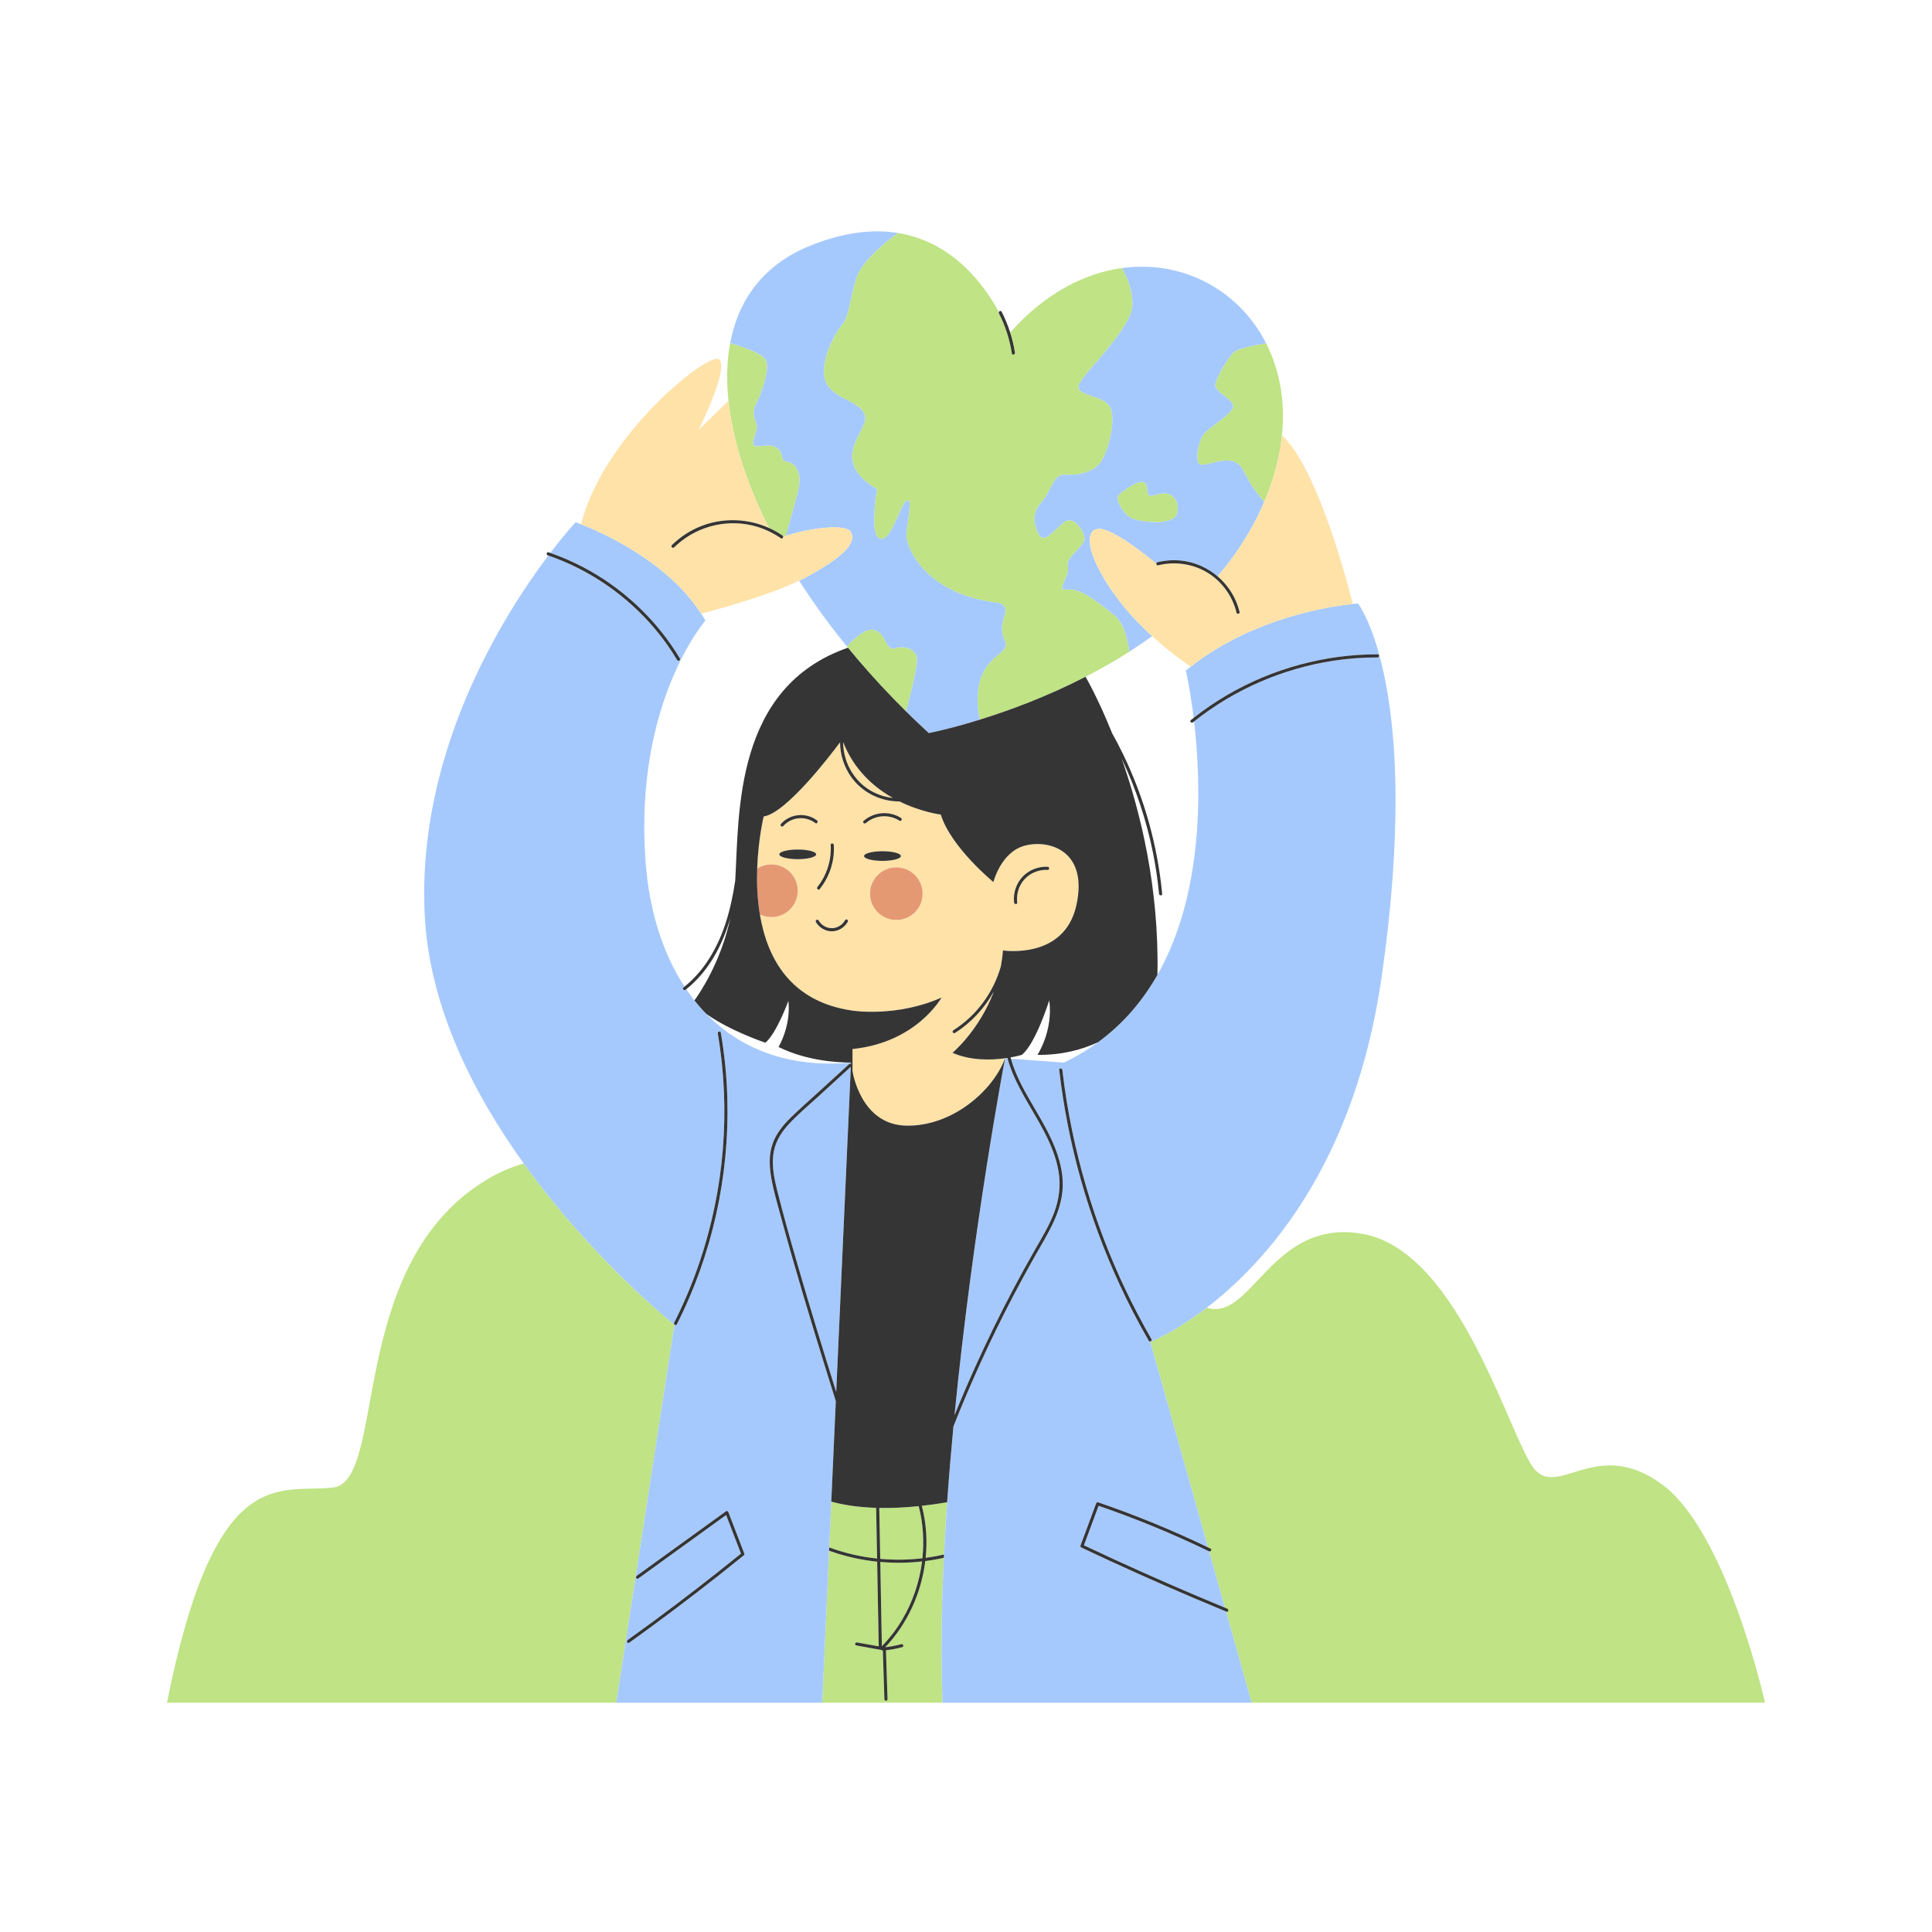<svg xmlns="http://www.w3.org/2000/svg" xmlns:xlink="http://www.w3.org/1999/xlink" width="1080" zoomAndPan="magnify" viewBox="0 0 810 810" height="1080" preserveAspectRatio="xMidYMid meet" version="1.0"><defs><clipPath id="6be65d49c8"><path d="M 69.855 97 L 740 97 L 740 714 L 69.855 714 Z M 69.855 97 " clip-rule="nonzero"/></clipPath><clipPath id="a8c12adc76"><path d="M 177 96.059 L 586 96.059 L 586 714 L 177 714 Z M 177 96.059 " clip-rule="nonzero"/></clipPath></defs><g clip-path="url(#6be65d49c8)"><path fill="#bfe385" d="M 739.992 713.883 L 524.777 713.883 L 514.031 675.637 C 514.09 675.664 514.148 675.688 514.207 675.711 C 514.984 676.031 515.324 674.766 514.555 674.445 C 514.23 674.312 513.91 674.176 513.586 674.043 L 506.945 650.406 C 507.664 650.652 508.25 649.605 507.523 649.254 C 507.176 649.086 506.828 648.926 506.48 648.758 L 482.289 562.648 C 482.289 562.648 492.266 558.727 505.922 548.258 C 524.988 554.309 533.09 510.332 571.504 517.355 C 612.594 524.863 633.328 604.59 643.504 616.145 C 653.684 627.699 669.891 602.277 697.031 622.5 C 724.172 642.723 739.992 713.883 739.992 713.883 Z M 219.57 487.793 C 213.848 489.418 207.992 492.008 202.035 495.836 C 145.184 532.363 162.285 621.301 139.484 623.684 C 116.688 626.062 90.242 612.816 69.996 713.883 L 258.363 713.883 L 282.742 555.375 C 282.742 555.375 248.824 528.488 219.57 487.793 Z M 369.727 690.188 C 373.039 686.781 375.938 683 378.352 678.902 C 382.719 671.484 385.508 663.168 386.586 654.645 C 380.766 655.301 374.891 655.371 369.066 654.852 C 369.285 666.633 369.508 678.41 369.727 690.188 Z M 385.168 631.461 C 378.984 632.09 373.492 632.301 368.641 632.203 C 368.711 635.961 368.781 639.719 368.852 643.477 C 368.914 646.836 368.98 650.195 369.043 653.555 C 374.93 654.082 380.863 654.004 386.73 653.312 C 387.5 646.012 387.02 638.586 385.168 631.461 Z M 388.301 642.773 C 388.516 646.223 388.434 649.691 388.086 653.133 C 390.668 652.785 393.234 652.324 395.777 651.742 C 396.137 644.473 396.578 637.156 397.09 629.836 C 393.348 630.465 389.82 630.953 386.484 631.32 C 387.449 635.07 388.059 638.906 388.301 642.773 Z M 347.664 648.773 C 351.074 650.016 354.559 651.059 358.102 651.852 C 361.281 652.566 364.496 653.082 367.727 653.422 C 367.594 646.336 367.461 639.258 367.328 632.172 C 359.391 631.922 353.223 630.859 348.527 629.555 Z M 390.992 654.043 C 389.973 654.211 388.949 654.359 387.922 654.492 C 386.281 667.898 380.457 680.785 371.137 690.602 C 373.43 690.352 375.695 689.922 377.922 689.312 C 378.734 689.086 379.082 690.352 378.27 690.574 C 376.031 691.191 373.746 691.617 371.441 691.879 C 371.645 698.723 371.906 705.566 372.105 712.41 C 372.129 713.254 370.82 713.25 370.793 712.41 C 370.598 705.609 370.336 698.816 370.137 692.02 C 370.125 692.02 370.113 692.02 370.102 692.023 C 369.855 692.043 369.688 691.938 369.586 691.781 C 366.055 691.141 362.52 690.5 358.988 689.859 C 358.16 689.711 358.512 688.445 359.336 688.598 C 362.363 689.145 365.395 689.695 368.422 690.242 C 368.422 690.238 368.418 690.238 368.418 690.234 C 368.336 685.812 368.254 681.391 368.168 676.969 C 368.031 669.559 367.891 662.148 367.754 654.738 C 360.887 654.02 354.109 652.484 347.602 650.145 L 344.738 713.883 L 395.148 713.883 C 394.398 694.762 394.703 674.133 395.711 653.102 C 394.148 653.457 392.574 653.781 390.992 654.043 Z M 467.16 257.91 C 459.719 251.875 454.891 248.461 450.871 247.445 C 446.848 246.445 444.227 248.66 445.844 244.637 C 447.449 240.609 448.051 240.406 447.648 236.793 C 447.246 233.168 455.293 228.742 454.688 225.328 C 454.086 221.902 450.262 216.672 446.848 218.488 C 443.422 220.297 437.988 228.742 435.578 224.121 C 433.168 219.492 432.566 215.152 436.766 210.402 C 440.977 205.66 441.52 198.742 446.531 199.012 C 451.555 199.285 456.566 198.473 460.227 195.215 C 463.895 191.965 467.684 178.812 465.918 171.895 C 464.164 164.98 449.246 166.602 452.637 160.637 C 456.023 154.672 473.93 137.992 474.742 128.23 C 475.203 122.641 472.688 116.551 470.461 112.379 L 470.453 112.379 C 454.594 114.535 438.094 123.023 423.516 139.398 C 424.395 142.16 425.066 144.988 425.504 147.867 C 425.633 148.691 424.367 149.043 424.242 148.215 C 423.344 142.34 421.52 136.652 418.805 131.367 C 418.707 131.176 418.711 130.988 418.773 130.832 C 412.703 119.547 399.566 101.438 376.48 97.691 C 372.996 100.215 361.102 109.281 358.875 116.965 C 356.262 125.988 355.781 133.113 353.172 135.961 C 350.559 138.809 343.207 151.863 346.055 159.699 C 348.898 167.531 361.242 168.004 362.664 174.414 C 364.098 180.824 346.762 192.691 367.648 205.043 C 367.648 205.043 364.332 224.98 369.074 225.934 C 373.824 226.875 377.152 212.16 379.996 210.02 C 382.844 207.891 380.469 218.336 379.996 223.793 C 379.52 229.25 388.066 249.434 418.688 252.754 C 418.688 252.754 422.391 253.469 421.367 257.266 C 420.355 261.066 419.062 263.676 421.367 268.898 C 423.676 274.121 412.504 274.559 410.312 288.043 C 409.492 293.117 409.91 297.832 410.75 301.738 C 422.77 298.016 438.645 292.223 455.117 283.754 C 455.117 283.754 455.121 283.75 455.121 283.75 C 461.199 280.625 467.352 277.152 473.43 273.266 C 472.793 267.832 471.176 261.168 467.16 257.91 Z M 502.914 194.586 C 504.926 195.762 510.715 192.574 515.789 193.168 C 520.863 193.754 521.457 198.594 525.117 204.023 C 526.574 206.199 528.383 208.488 530.023 210.461 C 530.469 209.422 530.898 208.363 531.316 207.301 C 534.68 198.668 536.66 190.363 537.465 182.504 C 538.953 167.895 536.352 154.809 530.863 143.992 C 526.793 144.34 520.242 146.156 518.262 147.004 C 515.77 148.07 510 158.105 509.527 161.18 C 509.055 164.242 516.609 167.074 516.969 170.148 C 517.324 173.211 506.812 179.117 504.574 182.191 C 502.328 185.258 500.914 193.406 502.914 194.586 Z M 330.062 193.578 C 326.633 192.949 328.969 190.453 326 187.965 C 323.039 185.465 318.82 187.809 316.48 186.863 C 314.141 185.93 318.359 180.156 317.109 177.5 C 315.863 174.855 315.703 171.422 316.953 169.387 C 318.203 167.359 323.355 154.723 321.016 150.82 C 319.32 148 310.727 145.168 306.133 143.824 C 304.727 151.289 304.508 159.426 305.418 168.059 C 307.141 184.406 312.922 202.551 322.379 221.344 C 324.348 222.234 326.254 223.281 328.059 224.531 C 328.266 224.676 328.34 224.875 328.34 225.074 C 328.703 224.941 329.078 224.812 329.461 224.68 C 331.328 218.082 333.535 210.207 334.59 206.059 C 336.613 198.102 333.496 194.199 330.062 193.578 Z M 375.195 271.824 C 371.102 273.012 371.766 265.254 366.297 264.086 C 362.762 263.324 358 267.797 355.086 271.047 C 355.223 271.215 355.367 271.387 355.508 271.559 C 356.867 273.215 358.254 274.871 359.66 276.523 C 365.91 283.852 372.641 291.117 379.852 298.25 C 382.062 290.086 385.301 277.145 384.324 274.996 C 382.863 271.824 379.293 270.633 375.195 271.824 Z M 492.645 216.777 C 494.211 214.969 494.449 210.637 491.801 208.227 C 489.152 205.82 486.141 207.145 483.012 207.863 C 479.879 208.586 482.047 203.051 479.52 202.176 C 476.992 201.301 471.211 205.578 469.285 207.262 C 467.355 208.949 469.645 212.805 472.176 215.645 C 474.703 218.488 480.832 218.66 482.168 218.824 C 485.668 219.25 491.078 218.582 492.645 216.777 Z M 492.645 216.777 " fill-opacity="1" fill-rule="nonzero"/></g><g clip-path="url(#a8c12adc76)"><path fill="#a6c9fd" d="M 446.848 218.488 C 450.262 216.672 454.086 221.902 454.688 225.324 C 455.293 228.738 447.246 233.168 447.648 236.793 C 448.051 240.406 447.449 240.609 445.844 244.633 C 444.227 248.66 446.848 246.441 450.871 247.445 C 454.891 248.457 459.719 251.875 467.16 257.91 C 471.176 261.164 472.793 267.828 473.43 273.262 C 476.672 271.191 479.887 269 483.059 266.699 C 478.234 262.297 473.043 256.953 468.566 250.969 C 456.035 234.227 454.039 222.234 460.535 221.734 C 466.375 221.285 481.734 233.754 484.781 236.277 C 484.801 236.039 484.941 235.816 485.246 235.738 C 488.613 234.898 492.105 234.66 495.551 235.07 C 501.18 235.746 506.336 238.117 510.492 241.656 C 518.336 232.473 525.066 222.117 530.023 210.461 C 528.379 208.484 526.57 206.199 525.113 204.023 C 521.453 198.59 520.859 193.754 515.785 193.168 C 510.711 192.574 504.922 195.762 502.914 194.582 C 500.91 193.402 502.328 185.254 504.57 182.191 C 506.809 179.117 517.324 173.211 516.965 170.148 C 516.605 167.074 509.051 164.242 509.523 161.18 C 509.996 158.105 515.766 148.07 518.258 147.004 C 520.238 146.156 526.789 144.34 530.859 143.988 C 519.516 121.613 495.84 108.906 470.461 112.375 C 472.688 116.551 475.203 122.637 474.738 128.227 C 473.926 137.992 456.023 154.672 452.633 160.637 C 449.246 166.602 464.164 164.977 465.918 171.895 C 467.684 178.809 463.891 191.961 460.223 195.211 C 456.566 198.469 451.551 199.281 446.531 199.012 C 441.516 198.738 440.977 205.656 436.766 210.398 C 432.562 215.148 433.168 219.492 435.578 224.121 C 437.992 228.742 443.422 220.293 446.848 218.488 Z M 469.285 207.262 C 471.211 205.578 476.992 201.301 479.52 202.176 C 482.047 203.051 479.883 208.586 483.012 207.863 C 486.141 207.145 489.152 205.816 491.801 208.227 C 494.453 210.637 494.211 214.969 492.645 216.777 C 491.082 218.582 485.668 219.25 482.168 218.824 C 480.832 218.66 474.703 218.488 472.176 215.645 C 469.645 212.801 467.359 208.949 469.285 207.262 Z M 410.75 301.734 C 397.852 305.727 389.398 307.34 389.398 307.34 C 386.129 304.336 382.941 301.297 379.852 298.25 C 382.062 290.082 385.301 277.141 384.324 274.992 C 382.863 271.82 379.293 270.633 375.195 271.82 C 371.102 273.008 371.766 265.254 366.297 264.086 C 362.762 263.324 358 267.797 355.086 271.043 C 347.609 261.887 340.926 252.652 335.043 243.461 C 336.598 242.727 338.078 241.977 339.441 241.215 C 354.992 232.551 358.859 227.199 356.797 223.121 C 354.879 219.324 338.863 221.488 329.461 224.684 C 331.328 218.086 333.531 210.207 334.586 206.059 C 336.613 198.102 333.496 194.199 330.062 193.578 C 326.633 192.949 328.969 190.453 326 187.965 C 323.039 185.465 318.82 187.809 316.48 186.863 C 314.141 185.93 318.359 180.156 317.109 177.5 C 315.863 174.855 315.703 171.422 316.953 169.387 C 318.203 167.359 323.355 154.723 321.016 150.82 C 319.32 148 310.727 145.168 306.133 143.824 C 309.602 125.355 320.324 110.977 339.152 103.23 C 353.773 97.215 366.133 96.008 376.48 97.684 C 372.996 100.211 361.102 109.273 358.875 116.961 C 356.262 125.98 355.781 133.109 353.172 135.957 C 350.559 138.805 343.207 151.859 346.055 159.691 C 348.898 167.527 361.242 167.996 362.664 174.406 C 364.098 180.82 346.762 192.688 367.648 205.035 C 367.648 205.035 364.332 224.977 369.074 225.926 C 373.824 226.871 377.152 212.156 379.996 210.016 C 382.844 207.883 380.469 218.328 379.996 223.785 C 379.52 229.246 388.066 249.426 418.688 252.746 C 418.688 252.746 422.391 253.461 421.367 257.262 C 420.355 261.059 419.062 263.672 421.367 268.895 C 423.676 274.117 412.504 274.551 410.312 288.035 C 409.492 293.113 409.914 297.832 410.75 301.734 Z M 506.859 650.387 C 506.891 650.398 506.918 650.398 506.945 650.406 L 513.586 674.043 C 497.949 667.586 482.441 660.828 467.07 653.766 C 462.848 651.824 458.637 649.855 454.438 647.871 C 456.488 642.352 458.539 636.832 460.59 631.312 C 476.379 636.734 491.836 643.102 506.859 650.387 Z M 579.23 409.797 C 596.77 288.113 569.363 253.031 569.363 253.031 C 569.363 253.031 568.594 253.078 567.191 253.219 C 558.551 254.094 525.777 258.676 499.23 279.477 C 498.543 280.02 497.855 280.562 497.176 281.125 C 497.176 281.125 498.965 288.82 500.445 300.973 C 504.934 297.453 509.637 294.219 514.57 291.348 C 533.598 280.273 555.531 274.301 577.555 274.328 C 578.398 274.328 578.398 275.637 577.555 275.637 C 571.402 275.633 565.254 276.074 559.172 277 C 537.875 280.234 517.473 289.051 500.625 302.48 C 503.672 328.723 504.988 374.02 485.27 408.703 C 479.172 419.434 471.062 429.145 460.363 436.957 C 456.02 440.133 451.254 443 446.016 445.492 L 423.832 443.871 C 427.43 456.457 435.992 466.766 441.238 478.633 C 443.559 483.887 445.301 489.473 445.547 495.246 C 445.793 500.984 444.312 506.504 441.992 511.707 C 439.574 517.133 436.406 522.199 433.488 527.363 C 430.43 532.781 427.457 538.25 424.574 543.766 C 415.352 561.41 407.07 579.539 399.727 598.043 C 398.73 608.547 397.84 619.195 397.094 629.84 C 396.578 637.156 396.137 644.473 395.777 651.746 C 395.758 652.199 395.734 652.652 395.711 653.109 C 394.703 674.137 394.402 694.766 395.152 713.887 L 524.781 713.887 L 514.035 675.641 C 509.578 673.805 505.129 671.945 500.691 670.059 C 484.75 663.281 468.945 656.184 453.285 648.773 C 453.043 648.66 452.891 648.285 452.984 648.035 C 455.18 642.129 457.375 636.219 459.57 630.312 C 459.688 629.996 460.02 629.734 460.375 629.855 C 476.105 635.23 491.504 641.555 506.484 648.762 L 482.293 562.656 C 482.293 562.656 492.27 558.734 505.922 548.266 C 530.801 529.188 567.906 488.359 579.23 409.797 Z M 481.621 562.105 C 477.176 554.402 473.078 546.5 469.348 538.426 C 462.797 524.242 457.371 509.543 453.137 494.504 C 448.902 479.465 445.883 464.094 444.078 448.57 C 443.98 447.734 445.293 447.742 445.391 448.57 C 446.41 457.348 447.824 466.078 449.637 474.727 C 452.812 489.895 457.191 504.812 462.711 519.297 C 468.254 533.852 474.969 547.953 482.754 561.445 C 483.176 562.176 482.043 562.836 481.621 562.105 Z M 421.379 443.688 L 422.434 443.766 C 425.508 454.941 432.508 464.328 437.789 474.492 C 440.523 479.758 442.844 485.324 443.816 491.207 C 444.797 497.125 444.02 502.969 441.891 508.551 C 439.793 514.055 436.688 519.105 433.773 524.203 C 430.719 529.547 427.754 534.941 424.875 540.379 C 419.113 551.254 413.707 562.316 408.656 573.543 C 405.703 580.102 402.879 586.723 400.176 593.391 C 407.906 514.539 421.172 444.762 421.371 443.707 C 421.375 443.699 421.375 443.688 421.375 443.688 Z M 343.078 459.707 C 347.625 455.551 352.172 451.398 356.719 447.238 L 350.59 583.609 C 345.137 566.172 339.734 548.711 334.656 531.16 C 331.602 520.609 328.586 510.035 325.906 499.387 C 324.68 494.512 323.621 489.438 324.164 484.387 C 324.711 479.348 327.199 475.102 330.582 471.43 C 334.438 467.238 338.879 463.547 343.078 459.707 Z M 296.145 425.094 C 294.391 423.297 292.723 421.406 291.148 419.418 C 289.953 417.91 288.812 416.352 287.719 414.742 C 287.633 414.812 287.555 414.883 287.469 414.953 C 286.812 415.473 285.879 414.551 286.539 414.027 C 286.695 413.902 286.844 413.773 286.996 413.652 C 277.605 399.324 272.145 381.203 270.664 361.32 C 265.699 294.633 295.73 260.191 295.73 260.191 C 295.121 259.113 294.477 258.059 293.801 257.027 C 279.508 235.012 251.754 222.961 243.617 219.801 C 242.156 219.23 241.32 218.949 241.32 218.949 C 241.32 218.949 237.047 223.52 230.719 231.82 C 235.449 233.473 240.062 235.461 244.5 237.789 C 261.164 246.543 275.359 259.898 285.031 276.051 C 285.465 276.777 284.336 277.434 283.902 276.711 C 281.191 272.188 278.137 267.879 274.75 263.84 C 262.918 249.738 247.301 238.902 229.895 232.91 C 210.738 258.301 174.555 315.777 178.082 383.938 C 180.074 422.441 198.625 458.652 219.57 487.793 C 248.824 528.488 282.742 555.379 282.742 555.379 L 258.363 713.887 L 344.738 713.887 L 347.602 650.148 L 347.664 648.773 L 348.527 629.555 L 350.418 587.441 C 347.422 577.879 344.438 568.312 341.508 558.73 C 338.195 547.891 334.953 537.031 331.848 526.133 C 330.312 520.754 328.812 515.363 327.352 509.965 C 325.949 504.781 324.398 499.586 323.438 494.301 C 322.562 489.48 322.266 484.406 323.852 479.695 C 325.32 475.332 328.312 471.738 331.551 468.555 C 335.383 464.785 339.457 461.246 343.426 457.621 C 347.621 453.785 351.816 449.949 356.012 446.117 C 356.254 445.895 356.547 445.906 356.773 446.031 L 356.797 445.492 C 330.719 447.848 310.477 439.781 296.145 425.094 Z M 282.637 554.555 C 286.781 546.383 290.34 537.918 293.281 529.238 C 298.477 513.887 301.77 497.895 303.07 481.742 C 304.367 465.586 303.676 449.281 300.938 433.305 C 300.797 432.48 302.059 432.125 302.203 432.957 C 303.758 442.039 304.68 451.227 304.938 460.438 C 305.395 476.754 303.812 493.129 300.273 509.062 C 296.727 525.059 291.176 540.602 283.77 555.219 C 283.387 555.973 282.258 555.305 282.637 554.555 Z M 311.906 652.039 C 308.41 654.871 304.895 657.684 301.363 660.469 C 289.066 670.172 276.547 679.59 263.82 688.719 C 263.133 689.211 262.48 688.074 263.156 687.59 C 266.758 685.008 270.34 682.402 273.906 679.777 C 286.371 670.586 298.625 661.109 310.66 651.367 C 308.586 645.969 306.508 640.574 304.434 635.18 C 292.156 644.055 279.875 652.926 267.598 661.801 C 266.914 662.293 266.258 661.156 266.938 660.668 C 279.426 651.645 291.914 642.617 304.406 633.59 C 304.781 633.32 305.234 633.625 305.371 633.98 C 307.605 639.789 309.84 645.594 312.07 651.402 C 312.148 651.598 312.066 651.906 311.906 652.039 Z M 311.906 652.039 " fill-opacity="1" fill-rule="nonzero"/></g><path fill="#ffe2a8" d="M 567.191 253.219 C 558.551 254.094 525.777 258.676 499.23 279.477 L 499.219 279.48 C 499.219 279.48 491.73 274.617 483.059 266.699 C 478.234 262.297 473.043 256.953 468.566 250.973 C 456.035 234.23 454.039 222.234 460.535 221.734 C 466.375 221.285 481.734 233.754 484.781 236.281 C 484.754 236.684 485.078 237.133 485.594 237.004 C 492.805 235.203 500.645 236.43 506.895 240.484 C 512.668 244.234 516.809 250.211 518.426 256.883 C 518.516 257.242 518.805 257.367 519.09 257.336 C 519.453 257.297 519.801 256.996 519.691 256.535 C 518.258 250.617 514.953 245.461 510.492 241.66 C 518.336 232.473 525.07 222.121 530.023 210.461 C 530.469 209.422 530.898 208.363 531.316 207.301 C 534.676 198.668 536.66 190.363 537.461 182.504 C 537.602 182.625 537.742 182.738 537.879 182.871 C 551.863 196.43 563.754 239.754 567.191 253.219 Z M 354.352 317.406 C 356.066 323.645 360.234 329.023 366 332.016 C 368.609 333.367 371.449 334.215 374.348 334.547 C 366.383 330.062 358.059 322.785 353.492 311.113 C 353.5 313.234 353.785 315.352 354.352 317.406 Z M 451.234 379.676 C 446.109 402.527 420.484 398.469 420.484 398.469 C 420.32 400.75 420.027 402.949 419.637 405.074 C 416.543 416.074 409.398 425.816 399.688 431.949 C 398.977 432.398 399.633 433.531 400.348 433.078 C 407.199 428.754 412.82 422.668 416.711 415.617 C 410.559 432.031 399.348 441.387 399.348 441.387 C 406.93 444.742 415.52 444.488 421.379 443.688 L 421.375 443.688 C 421.375 443.688 421.371 443.699 421.371 443.707 C 416.461 457.004 399.527 472.227 380.078 471.93 C 360.609 471.645 357.414 448.988 357.414 448.988 L 357.414 439.801 C 384.371 437.074 394.73 418.223 394.73 418.223 C 375.875 426.629 357.414 423.703 357.414 423.703 C 331.379 420.012 321.617 401.695 318.578 383.375 C 320.035 384.09 321.688 384.492 323.426 384.492 C 329.52 384.492 334.457 379.547 334.457 373.461 C 334.457 367.363 329.52 362.422 323.426 362.422 C 321.223 362.422 319.172 363.066 317.449 364.188 C 317.871 351.73 320.168 342.316 320.168 342.316 L 320.168 342.312 L 320.168 342.316 C 329.609 340.891 348.008 316.832 352.191 311.211 C 352.23 316.336 353.824 321.43 356.793 325.648 C 360.734 331.254 366.918 334.859 373.684 335.785 C 374.828 335.941 375.984 336.012 377.133 336.016 C 386.379 340.566 394.43 341.508 394.43 341.508 C 398.664 355.23 416.5 369.809 416.5 369.809 C 416.5 369.809 419.629 357.043 429.879 354.48 C 440.133 351.918 456.359 356.828 451.234 379.676 Z M 348.273 354.254 C 348.648 360.566 346.68 366.898 342.723 371.844 C 342.199 372.496 343.121 373.43 343.648 372.77 C 347.824 367.555 349.98 360.934 349.582 354.254 C 349.531 353.418 348.223 353.41 348.273 354.254 Z M 328.344 346.355 C 331.84 342.449 337.676 341.922 341.848 345.082 C 342.52 345.59 343.176 344.453 342.512 343.949 C 337.898 340.453 331.266 341.129 327.418 345.43 C 326.855 346.055 327.777 346.984 328.344 346.355 Z M 342.18 358.191 C 342.18 357.07 338.723 356.164 334.457 356.164 C 330.191 356.164 326.734 357.07 326.734 358.191 C 326.734 359.309 330.191 360.215 334.457 360.215 C 338.723 360.215 342.18 359.309 342.18 358.191 Z M 354.305 385.789 C 353.203 387.773 351.074 389.125 348.785 389.145 C 346.5 389.164 344.34 387.863 343.203 385.898 C 342.781 385.172 341.648 385.828 342.074 386.559 C 343.438 388.918 346.047 390.473 348.785 390.453 C 351.523 390.434 354.117 388.832 355.434 386.453 C 355.844 385.715 354.715 385.051 354.305 385.789 Z M 362.996 345.086 C 366.949 341.664 372.676 341.281 377.086 344.059 C 377.801 344.508 378.461 343.375 377.746 342.926 C 372.816 339.824 366.461 340.359 362.07 344.16 C 361.434 344.711 362.363 345.633 362.996 345.086 Z M 369.977 360.93 C 374.242 360.93 377.699 360.023 377.699 358.906 C 377.699 357.785 374.242 356.879 369.977 356.879 C 365.711 356.879 362.254 357.785 362.254 358.906 C 362.254 360.023 365.711 360.93 369.977 360.93 Z M 386.816 374.668 C 386.816 368.574 381.879 363.637 375.785 363.637 C 369.691 363.637 364.754 368.574 364.754 374.668 C 364.754 380.762 369.691 385.699 375.785 385.699 C 381.879 385.699 386.816 380.762 386.816 374.668 Z M 439.23 363.398 C 435.324 363.207 431.359 364.75 428.684 367.617 C 426.008 370.488 424.695 374.516 425.156 378.414 C 425.258 379.238 426.566 379.25 426.469 378.414 C 426.047 374.855 427.152 371.18 429.609 368.543 C 432.07 365.91 435.648 364.531 439.23 364.707 C 440.07 364.75 440.07 363.441 439.23 363.398 Z M 339.441 241.215 C 354.992 232.551 358.859 227.199 356.797 223.121 C 354.879 219.324 338.863 221.488 329.461 224.684 C 329.078 224.812 328.699 224.941 328.34 225.078 C 328.34 225.543 327.883 226 327.395 225.664 C 324.336 223.551 320.984 221.914 317.422 220.836 C 305.824 217.344 293.152 220.199 284.102 228.117 C 283.598 228.559 283.102 229.008 282.617 229.477 C 282.016 230.07 281.09 229.145 281.691 228.551 C 284.305 225.984 287.285 223.805 290.539 222.121 C 300.5 216.969 312.32 216.809 322.375 221.348 C 312.922 202.551 307.137 184.41 305.414 168.059 L 292.906 180.219 C 292.906 180.219 305.82 154.391 301.516 150.68 C 297.348 147.086 252.992 182.387 243.617 219.801 C 251.754 222.961 279.504 235.012 293.801 257.023 L 293.855 256.965 L 293.953 257.254 C 293.953 257.254 318.863 251.117 335.039 243.461 C 336.598 242.727 338.078 241.977 339.441 241.215 Z M 339.441 241.215 " fill-opacity="1" fill-rule="nonzero"/><path fill="#e59973" d="M 375.785 363.637 C 381.879 363.637 386.816 368.574 386.816 374.668 C 386.816 380.762 381.879 385.699 375.785 385.699 C 369.691 385.699 364.754 380.762 364.754 374.668 C 364.754 368.574 369.691 363.637 375.785 363.637 Z M 334.457 373.461 C 334.457 367.367 329.52 362.422 323.426 362.422 C 321.223 362.422 319.172 363.07 317.449 364.188 C 317.242 370.125 317.469 376.754 318.578 383.375 C 320.035 384.09 321.688 384.492 323.426 384.492 C 329.52 384.492 334.457 379.551 334.457 373.461 Z M 334.457 373.461 " fill-opacity="1" fill-rule="nonzero"/><path fill="#353535" d="M 348.273 354.254 C 348.223 353.41 349.531 353.418 349.582 354.254 C 349.98 360.934 347.824 367.555 343.648 372.77 C 343.121 373.43 342.199 372.496 342.723 371.844 C 346.68 366.898 348.648 360.566 348.273 354.254 Z M 328.344 346.355 C 331.84 342.449 337.676 341.922 341.848 345.082 C 342.52 345.59 343.176 344.453 342.512 343.949 C 337.898 340.453 331.266 341.129 327.418 345.43 C 326.855 346.055 327.777 346.984 328.344 346.355 Z M 377.746 342.926 C 372.816 339.824 366.461 340.359 362.07 344.16 C 361.434 344.711 362.359 345.633 362.996 345.086 C 366.949 341.664 372.676 341.281 377.086 344.055 C 377.801 344.508 378.461 343.375 377.746 342.926 Z M 354.305 385.789 C 353.203 387.773 351.074 389.125 348.785 389.145 C 346.5 389.164 344.34 387.863 343.203 385.898 C 342.781 385.172 341.648 385.828 342.074 386.559 C 343.438 388.918 346.047 390.473 348.785 390.453 C 351.523 390.434 354.117 388.832 355.434 386.453 C 355.844 385.715 354.715 385.051 354.305 385.789 Z M 334.457 356.164 C 330.191 356.164 326.734 357.07 326.734 358.191 C 326.734 359.309 330.191 360.215 334.457 360.215 C 338.723 360.215 342.18 359.309 342.18 358.191 C 342.18 357.07 338.723 356.164 334.457 356.164 Z M 369.977 356.879 C 365.711 356.879 362.254 357.785 362.254 358.906 C 362.254 360.023 365.711 360.93 369.977 360.93 C 374.242 360.93 377.699 360.023 377.699 358.906 C 377.695 357.785 374.238 356.879 369.977 356.879 Z M 445.547 495.242 C 445.793 500.98 444.312 506.5 441.988 511.703 C 439.57 517.133 436.402 522.195 433.484 527.363 C 430.426 532.781 427.453 538.25 424.574 543.762 C 415.352 561.406 407.07 579.535 399.727 598.039 C 398.73 608.547 397.836 619.191 397.09 629.836 C 393.352 630.465 389.82 630.953 386.484 631.32 C 387.449 635.07 388.059 638.906 388.301 642.773 C 388.516 646.223 388.434 649.691 388.086 653.133 C 390.668 652.785 393.234 652.324 395.777 651.742 C 395.754 652.199 395.73 652.652 395.711 653.105 C 394.145 653.457 392.574 653.781 390.992 654.043 C 389.973 654.211 388.949 654.359 387.922 654.492 C 386.281 667.898 380.457 680.785 371.137 690.602 C 373.426 690.352 375.695 689.922 377.918 689.312 C 378.734 689.086 379.078 690.352 378.27 690.574 C 376.031 691.191 373.746 691.617 371.441 691.879 C 371.641 698.723 371.906 705.566 372.105 712.41 C 372.129 713.254 370.82 713.25 370.793 712.41 C 370.598 705.609 370.336 698.816 370.137 692.02 C 370.125 692.02 370.113 692.02 370.102 692.023 C 369.852 692.043 369.688 691.938 369.586 691.781 C 366.051 691.141 362.52 690.5 358.988 689.859 C 358.156 689.711 358.512 688.445 359.336 688.598 C 362.363 689.145 365.391 689.695 368.418 690.242 C 368.418 690.238 368.418 690.238 368.418 690.234 C 368.336 685.812 368.25 681.391 368.168 676.969 C 368.031 669.559 367.891 662.148 367.75 654.738 C 360.887 654.02 354.109 652.484 347.602 650.145 L 347.664 648.773 C 351.074 650.016 354.555 651.059 358.102 651.852 C 361.277 652.566 364.492 653.082 367.727 653.422 C 367.594 646.336 367.461 639.258 367.328 632.172 C 359.391 631.922 353.219 630.859 348.523 629.555 L 350.418 587.441 C 347.422 577.879 344.434 568.312 341.508 558.727 C 338.195 547.891 334.953 537.027 331.844 526.133 C 330.312 520.75 328.809 515.363 327.348 509.961 C 325.945 504.781 324.398 499.586 323.438 494.297 C 322.559 489.48 322.266 484.406 323.852 479.695 C 325.32 475.332 328.309 471.738 331.547 468.555 C 335.383 464.785 339.457 461.246 343.422 457.617 C 347.621 453.785 351.816 449.949 356.008 446.117 C 356.254 445.891 356.547 445.902 356.77 446.031 L 356.797 445.488 C 351.078 445.488 338.168 444.766 326.402 438.949 C 326.402 438.949 331.711 430.203 330.531 419.605 C 330.531 419.605 325.656 433.137 320.902 437.16 C 320.902 437.16 306.168 432.273 296.141 425.094 C 294.387 423.301 292.723 421.406 291.145 419.418 C 293.496 416.203 302.207 403.355 306.223 384.855 C 302.84 396.348 297.223 407.105 287.719 414.746 C 287.633 414.816 287.551 414.887 287.465 414.953 C 286.809 415.473 285.879 414.551 286.535 414.027 C 286.691 413.906 286.84 413.773 286.992 413.652 C 290.516 410.785 293.586 407.414 296.16 403.676 C 303.254 393.371 306.426 381.406 308.25 369.195 C 309.895 340.699 307.824 288.113 355.504 271.559 C 356.859 273.219 358.25 274.871 359.656 276.527 C 365.906 283.855 372.637 291.117 379.848 298.254 C 382.938 301.301 386.125 304.34 389.395 307.344 C 389.395 307.344 397.848 305.73 410.746 301.738 C 422.766 298.02 438.641 292.223 455.113 283.754 C 455.117 283.754 455.117 283.754 455.117 283.75 C 455.121 283.754 455.125 283.758 455.125 283.758 C 455.125 283.758 460.242 292.414 466.262 307.414 C 467.879 310.309 469.422 313.246 470.867 316.23 C 479.746 334.582 485.312 354.465 487.25 374.758 C 487.328 375.598 486.02 375.59 485.938 374.758 C 485.391 369.035 484.559 363.348 483.434 357.711 C 480.688 343.969 476.234 330.594 470.227 317.949 C 478.121 340.344 486.016 372.172 485.262 408.707 C 479.164 419.434 471.055 429.145 460.355 436.957 C 453.418 440.156 444.98 442.387 434.965 442.258 C 434.965 442.258 441.621 432.211 439.91 419.398 C 439.91 419.398 434.145 437.797 428.379 442.262 C 428.379 442.262 426.566 442.816 423.668 443.332 C 423.719 443.512 423.773 443.691 423.824 443.871 C 427.426 456.457 435.988 466.766 441.23 478.633 C 443.559 483.883 445.301 489.469 445.547 495.242 Z M 353.492 311.113 C 353.5 313.234 353.785 315.352 354.352 317.406 C 356.066 323.648 360.234 329.023 366 332.016 C 368.609 333.371 371.449 334.215 374.348 334.547 C 366.383 330.062 358.059 322.785 353.492 311.113 Z M 356.719 447.238 C 352.172 451.398 347.625 455.551 343.078 459.707 C 338.879 463.547 334.438 467.238 330.582 471.43 C 327.199 475.102 324.711 479.348 324.164 484.387 C 323.621 489.438 324.68 494.512 325.906 499.387 C 328.586 510.035 331.605 520.613 334.656 531.16 C 339.734 548.711 345.137 566.172 350.59 583.609 Z M 386.586 654.645 C 380.766 655.301 374.891 655.371 369.066 654.852 C 369.285 666.633 369.504 678.41 369.727 690.188 C 373.039 686.781 375.938 683 378.352 678.902 C 382.719 671.484 385.508 663.168 386.586 654.645 Z M 385.168 631.461 C 378.984 632.09 373.492 632.301 368.641 632.203 C 368.711 635.961 368.781 639.719 368.852 643.477 C 368.914 646.836 368.98 650.195 369.043 653.555 C 374.93 654.082 380.863 654.004 386.73 653.312 C 387.5 646.012 387.02 638.586 385.168 631.461 Z M 443.816 491.207 C 442.844 485.324 440.523 479.754 437.789 474.492 C 432.508 464.328 425.508 454.941 422.434 443.766 C 422.414 443.691 422.391 443.617 422.371 443.543 C 422.051 443.594 421.719 443.641 421.379 443.688 C 415.52 444.488 406.93 444.746 399.348 441.387 C 399.348 441.387 410.559 432.031 416.711 415.617 C 412.82 422.668 407.199 428.754 400.348 433.082 C 399.633 433.531 398.977 432.398 399.688 431.949 C 409.398 425.816 416.539 416.078 419.637 405.074 C 420.027 402.949 420.32 400.754 420.484 398.469 C 420.484 398.469 446.109 402.527 451.234 379.68 C 456.359 356.832 440.133 351.918 429.883 354.484 C 419.633 357.047 416.504 369.812 416.504 369.812 C 416.504 369.812 398.668 355.234 394.434 341.512 C 394.434 341.512 386.383 340.57 377.137 336.016 C 375.984 336.016 374.832 335.945 373.688 335.789 C 366.922 334.859 360.738 331.258 356.797 325.652 C 353.828 321.434 352.234 316.34 352.195 311.211 C 348.012 316.832 329.613 340.895 320.172 342.32 L 320.172 342.316 L 320.172 342.32 C 320.172 342.32 317.875 351.734 317.453 364.188 C 317.246 370.129 317.473 376.758 318.582 383.375 C 321.621 401.699 331.383 420.012 357.418 423.707 C 357.418 423.707 375.879 426.629 394.734 418.227 C 394.734 418.227 384.375 437.078 357.418 439.805 L 357.418 448.988 C 357.418 448.988 360.617 471.645 380.082 471.934 C 399.531 472.23 416.465 457.008 421.375 443.711 C 421.172 444.766 407.91 514.539 400.176 593.391 C 402.879 586.723 405.703 580.105 408.656 573.543 C 413.707 562.32 419.117 551.258 424.875 540.379 C 427.754 534.941 430.723 529.551 433.773 524.207 C 436.688 519.109 439.793 514.055 441.895 508.551 C 444.02 502.969 444.797 497.125 443.816 491.207 Z M 293.281 529.238 C 290.34 537.918 286.781 546.383 282.637 554.555 C 282.258 555.305 283.387 555.969 283.77 555.219 C 291.176 540.602 296.723 525.059 300.273 509.062 C 303.809 493.129 305.391 476.754 304.934 460.438 C 304.676 451.227 303.758 442.039 302.199 432.957 C 302.059 432.125 300.797 432.48 300.938 433.305 C 303.672 449.281 304.367 465.586 303.066 481.742 C 301.77 497.895 298.477 513.887 293.281 529.238 Z M 449.637 474.727 C 447.824 466.078 446.41 457.348 445.391 448.57 C 445.293 447.742 443.98 447.734 444.078 448.57 C 445.883 464.094 448.902 479.465 453.137 494.504 C 457.371 509.543 462.797 524.242 469.348 538.426 C 473.078 546.5 477.176 554.402 481.621 562.105 C 482.043 562.836 483.176 562.176 482.754 561.445 C 474.969 547.953 468.254 533.852 462.707 519.297 C 457.191 504.812 452.812 489.895 449.637 474.727 Z M 305.371 633.98 C 305.234 633.625 304.781 633.32 304.406 633.59 C 291.918 642.617 279.426 651.645 266.938 660.668 C 266.258 661.156 266.91 662.293 267.598 661.801 C 279.875 652.926 292.156 644.055 304.434 635.18 C 306.508 640.574 308.586 645.969 310.66 651.367 C 298.625 661.113 286.371 670.59 273.906 679.777 C 270.34 682.402 266.758 685.008 263.156 687.59 C 262.477 688.074 263.133 689.211 263.82 688.719 C 276.547 679.59 289.066 670.172 301.363 660.469 C 304.895 657.684 308.41 654.871 311.906 652.039 C 312.066 651.906 312.148 651.598 312.074 651.398 C 309.84 645.594 307.605 639.785 305.371 633.98 Z M 514.555 674.449 C 514.23 674.312 513.91 674.176 513.586 674.043 C 497.949 667.586 482.441 660.828 467.07 653.766 C 462.848 651.824 458.637 649.855 454.438 647.871 C 456.488 642.352 458.539 636.832 460.59 631.312 C 476.383 636.734 491.836 643.102 506.863 650.387 C 506.891 650.398 506.918 650.398 506.945 650.406 C 507.664 650.652 508.254 649.609 507.523 649.254 C 507.176 649.086 506.828 648.926 506.484 648.758 C 491.504 641.547 476.105 635.227 460.375 629.852 C 460.02 629.73 459.688 629.992 459.57 630.309 C 457.375 636.215 455.18 642.125 452.984 648.031 C 452.891 648.281 453.043 648.656 453.285 648.77 C 468.945 656.18 484.75 663.277 500.691 670.055 C 505.129 671.941 509.578 673.801 514.035 675.637 C 514.094 675.664 514.152 675.688 514.207 675.711 C 514.984 676.031 515.324 674.766 514.555 674.449 Z M 274.75 263.84 C 278.141 267.879 281.191 272.188 283.902 276.711 C 284.336 277.434 285.469 276.777 285.035 276.051 C 275.359 259.898 261.164 246.543 244.5 237.789 C 240.062 235.461 235.449 233.473 230.719 231.82 C 230.477 231.734 230.234 231.637 229.988 231.555 C 229.188 231.281 228.848 232.547 229.641 232.816 C 229.727 232.848 229.809 232.879 229.895 232.906 C 247.305 238.902 262.922 249.738 274.75 263.84 Z M 577.555 274.324 C 555.531 274.301 533.598 280.27 514.57 291.348 C 509.641 294.219 504.934 297.449 500.445 300.973 C 500.055 301.281 499.648 301.582 499.258 301.895 C 498.602 302.422 499.531 303.344 500.184 302.82 C 500.328 302.703 500.48 302.594 500.625 302.477 C 517.473 289.047 537.875 280.23 559.172 276.996 C 565.254 276.074 571.402 275.629 577.555 275.637 C 578.395 275.637 578.398 274.328 577.555 274.324 Z M 485.598 237.004 C 492.805 235.203 500.648 236.43 506.895 240.484 C 512.668 244.234 516.812 250.211 518.43 256.883 C 518.516 257.242 518.809 257.367 519.09 257.336 C 519.453 257.297 519.805 256.996 519.691 256.535 C 518.258 250.617 514.957 245.461 510.496 241.66 C 506.34 238.117 501.18 235.746 495.555 235.074 C 492.109 234.66 488.613 234.898 485.25 235.742 C 484.945 235.816 484.801 236.039 484.785 236.281 C 484.754 236.684 485.082 237.133 485.598 237.004 Z M 282.621 229.477 C 283.102 229.008 283.602 228.559 284.105 228.117 C 293.156 220.199 305.828 217.344 317.426 220.836 C 320.988 221.91 324.34 223.547 327.398 225.664 C 327.887 226 328.344 225.543 328.344 225.078 C 328.344 224.875 328.266 224.676 328.059 224.531 C 326.254 223.285 324.348 222.234 322.379 221.348 C 312.324 216.809 300.504 216.965 290.543 222.121 C 287.289 223.805 284.309 225.984 281.695 228.551 C 281.094 229.145 282.02 230.07 282.621 229.477 Z M 426.469 378.414 C 426.047 374.855 427.152 371.18 429.609 368.543 C 432.07 365.91 435.648 364.531 439.23 364.707 C 440.07 364.75 440.07 363.441 439.23 363.398 C 435.324 363.203 431.359 364.746 428.684 367.617 C 426.008 370.488 424.695 374.516 425.156 378.41 C 425.258 379.242 426.566 379.25 426.469 378.414 Z M 424.242 148.211 C 424.367 149.043 425.633 148.688 425.504 147.863 C 425.066 144.988 424.395 142.16 423.516 139.398 C 422.566 136.41 421.375 133.5 419.938 130.703 C 419.652 130.145 418.953 130.371 418.773 130.828 C 418.711 130.984 418.707 131.172 418.805 131.363 C 421.52 136.652 423.344 142.34 424.242 148.211 Z M 424.242 148.211 " fill-opacity="1" fill-rule="nonzero"/></svg>